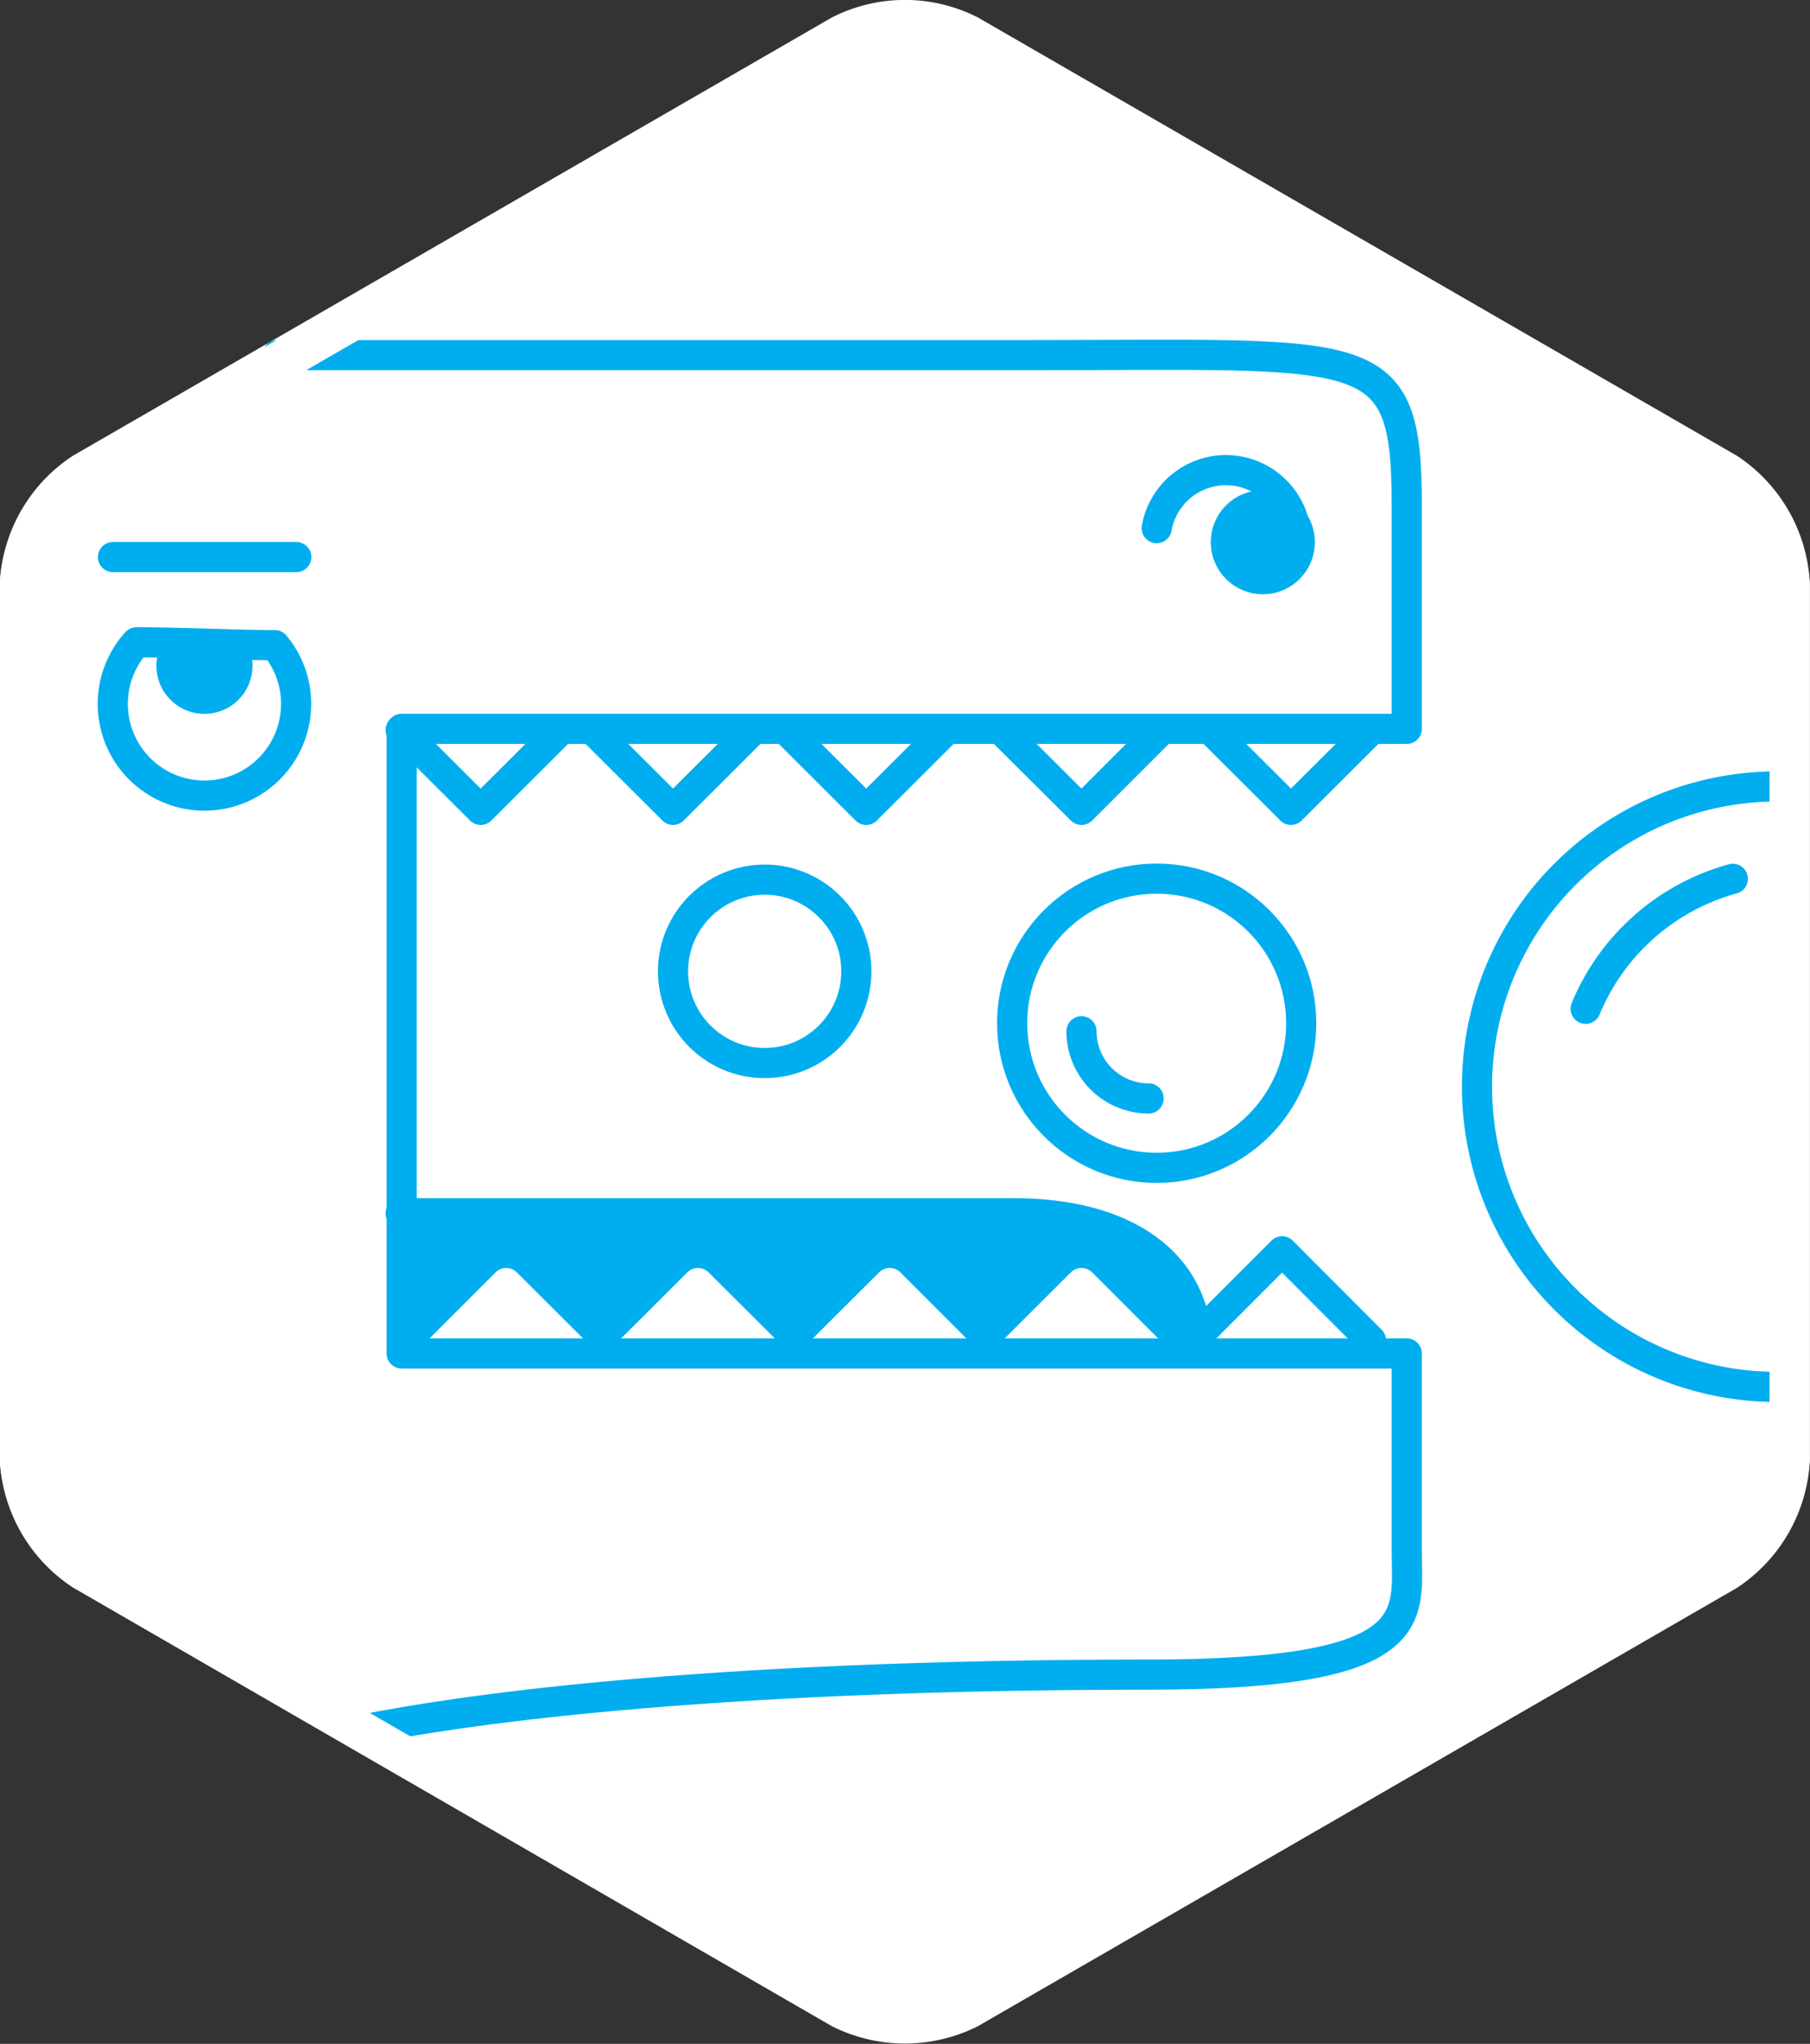 <svg id="icons" xmlns="http://www.w3.org/2000/svg" viewBox="0 0 90.04 101.63">
  <rect x="0" y="0" width="90.04" height="101.63" fill="#333333" stroke="none"/>
  <defs>
    <style>
      .cls-1, .cls-5 {
        fill: #fff;
      }

      .cls-2, .cls-3 {
        fill: #00aeef;
      }

      .cls-3, .cls-4, .cls-6 {
        stroke: #00aeef;
      }

      .cls-3, .cls-4, .cls-5, .cls-6 {
        stroke-linecap: round;
        stroke-width: 1.5px;
      }

      .cls-3, .cls-4, .cls-5 {
        stroke-linejoin: round;
      }

      .cls-4, .cls-6 {
        fill: none;
      }

      .cls-5 {
        stroke: #fff;
      }

      .cls-6 {
        stroke-miterlimit: 10;
      }
    </style>
  </defs>
  <title>avatar-08</title>
  <path class="cls-1" d="M1011.84,187.09l37.75,21.79a8.08,8.08,0,0,0,7.27,0l37.75-21.79a8.07,8.07,0,0,0,3.63-6.3V137.21a8.06,8.06,0,0,0-3.63-6.3l-37.75-21.79a8,8,0,0,0-7.27,0l-37.75,21.79a8.06,8.06,0,0,0-3.64,6.3v43.59A8.07,8.07,0,0,0,1011.84,187.09Z" transform="translate(-1008.21 -108.25)"/>
  <path class="cls-2" d="M1032.8,175.55s-4.66.59-4.66-1.84-2.05-5.13,4.66-5.13h27.54s5.44,1.17,6.34,3.19,2.6,3.59-4.16,3.59S1032.8,175.55,1032.8,175.55Z" transform="translate(-1008.21 -108.25)"/>
  <path class="cls-2" d="M1020.22,139.83a2.39,2.39,0,1,1-3.6-.09" transform="translate(-1008.21 -108.25)"/>
  <circle class="cls-3" cx="62.82" cy="26.96" r="1.84"/>
  <path class="cls-4" d="M1065.75,134.51a3.5,3.5,0,0,1,6.89,0" transform="translate(-1008.21 -108.25)"/>
  <polyline class="cls-4" points="68.2 36.3 64.22 40.27 60.24 36.3"/>
  <polyline class="cls-4" points="57.77 36.3 53.8 40.27 49.81 36.3"/>
  <polyline class="cls-4" points="47.07 36.3 43.09 40.27 39.11 36.3"/>
  <polyline class="cls-4" points="37.46 36.3 33.48 40.27 29.5 36.3"/>
  <polyline class="cls-4" points="27.89 36.3 23.91 40.27 19.93 36.3"/>
  <polyline class="cls-5" points="21.87 67.11 25.18 63.8 28.5 67.11"/>
  <polyline class="cls-5" points="31.4 67.11 34.72 63.8 38.04 67.11"/>
  <polyline class="cls-5" points="40.94 67.11 44.26 63.8 47.57 67.11"/>
  <polyline class="cls-5" points="50.48 67.11 53.8 63.8 57.11 67.11"/>
  <polyline class="cls-4" points="59.35 66.65 63.78 62.22 68.2 66.65"/>
  <path class="cls-4" d="M1022,125.91h37.33c17.14,0,18.86-.75,18.86,7.48v11.1h-50v31.06h50v9.78c0,3.32,1,6.19-12.85,6.19-22.85,0-34.72,1.87-39,2.72" transform="translate(-1008.21 -108.25)"/>
  <circle class="cls-4" cx="57.54" cy="50.88" r="7.19"/>
  <path class="cls-4" d="M1065.35,162.87a3.34,3.34,0,0,1-3.34-3.34" transform="translate(-1008.21 -108.25)"/>
  <path class="cls-4" d="M1097,177.21a14.93,14.93,0,1,1,0-29.85" transform="translate(-1008.21 -108.25)"/>
  <path class="cls-4" d="M1087.09,158.41a11.1,11.1,0,0,1,7.32-6.46" transform="translate(-1008.21 -108.25)"/>
  <circle class="cls-4" cx="38.04" cy="48.3" r="4.56"/>
  <path class="cls-4" d="M1022.94,143.25a4.56,4.56,0,1,1-7.94-3.06c2.3,0,5,.14,6.88.14A4.54,4.54,0,0,1,1022.94,143.25Z" transform="translate(-1008.21 -108.25)"/>
  <line class="cls-6" x1="5.62" y1="27.7" x2="14.74" y2="27.7"/>
  <path class="cls-4" d="M1028.14,168.58h30.55c5.46,0,9.08,2.46,9.08,6.79" transform="translate(-1008.21 -108.25)"/>
  <path class="cls-1" d="M1053.23,110.38a5.44,5.44,0,0,1,2.63.6l37.75,21.79a6.11,6.11,0,0,1,2.63,4.56v43.59a6.12,6.12,0,0,1-2.63,4.56l-37.75,21.79a6.12,6.12,0,0,1-5.27,0l-37.75-21.79a6.12,6.12,0,0,1-2.64-4.57V137.34a6.11,6.11,0,0,1,2.64-4.56l37.75-21.8a5.45,5.45,0,0,1,2.63-.6m0-2a7.42,7.42,0,0,0-3.64.87L1011.84,131a8.06,8.06,0,0,0-3.64,6.3v43.59a8.07,8.07,0,0,0,3.64,6.3L1049.59,209a8.08,8.08,0,0,0,7.27,0l37.75-21.79a8.07,8.07,0,0,0,3.63-6.3V137.34a8.06,8.06,0,0,0-3.63-6.3l-37.75-21.79a7.41,7.41,0,0,0-3.63-.87h0Z" transform="translate(-1008.21 -108.25)"/>
</svg>
